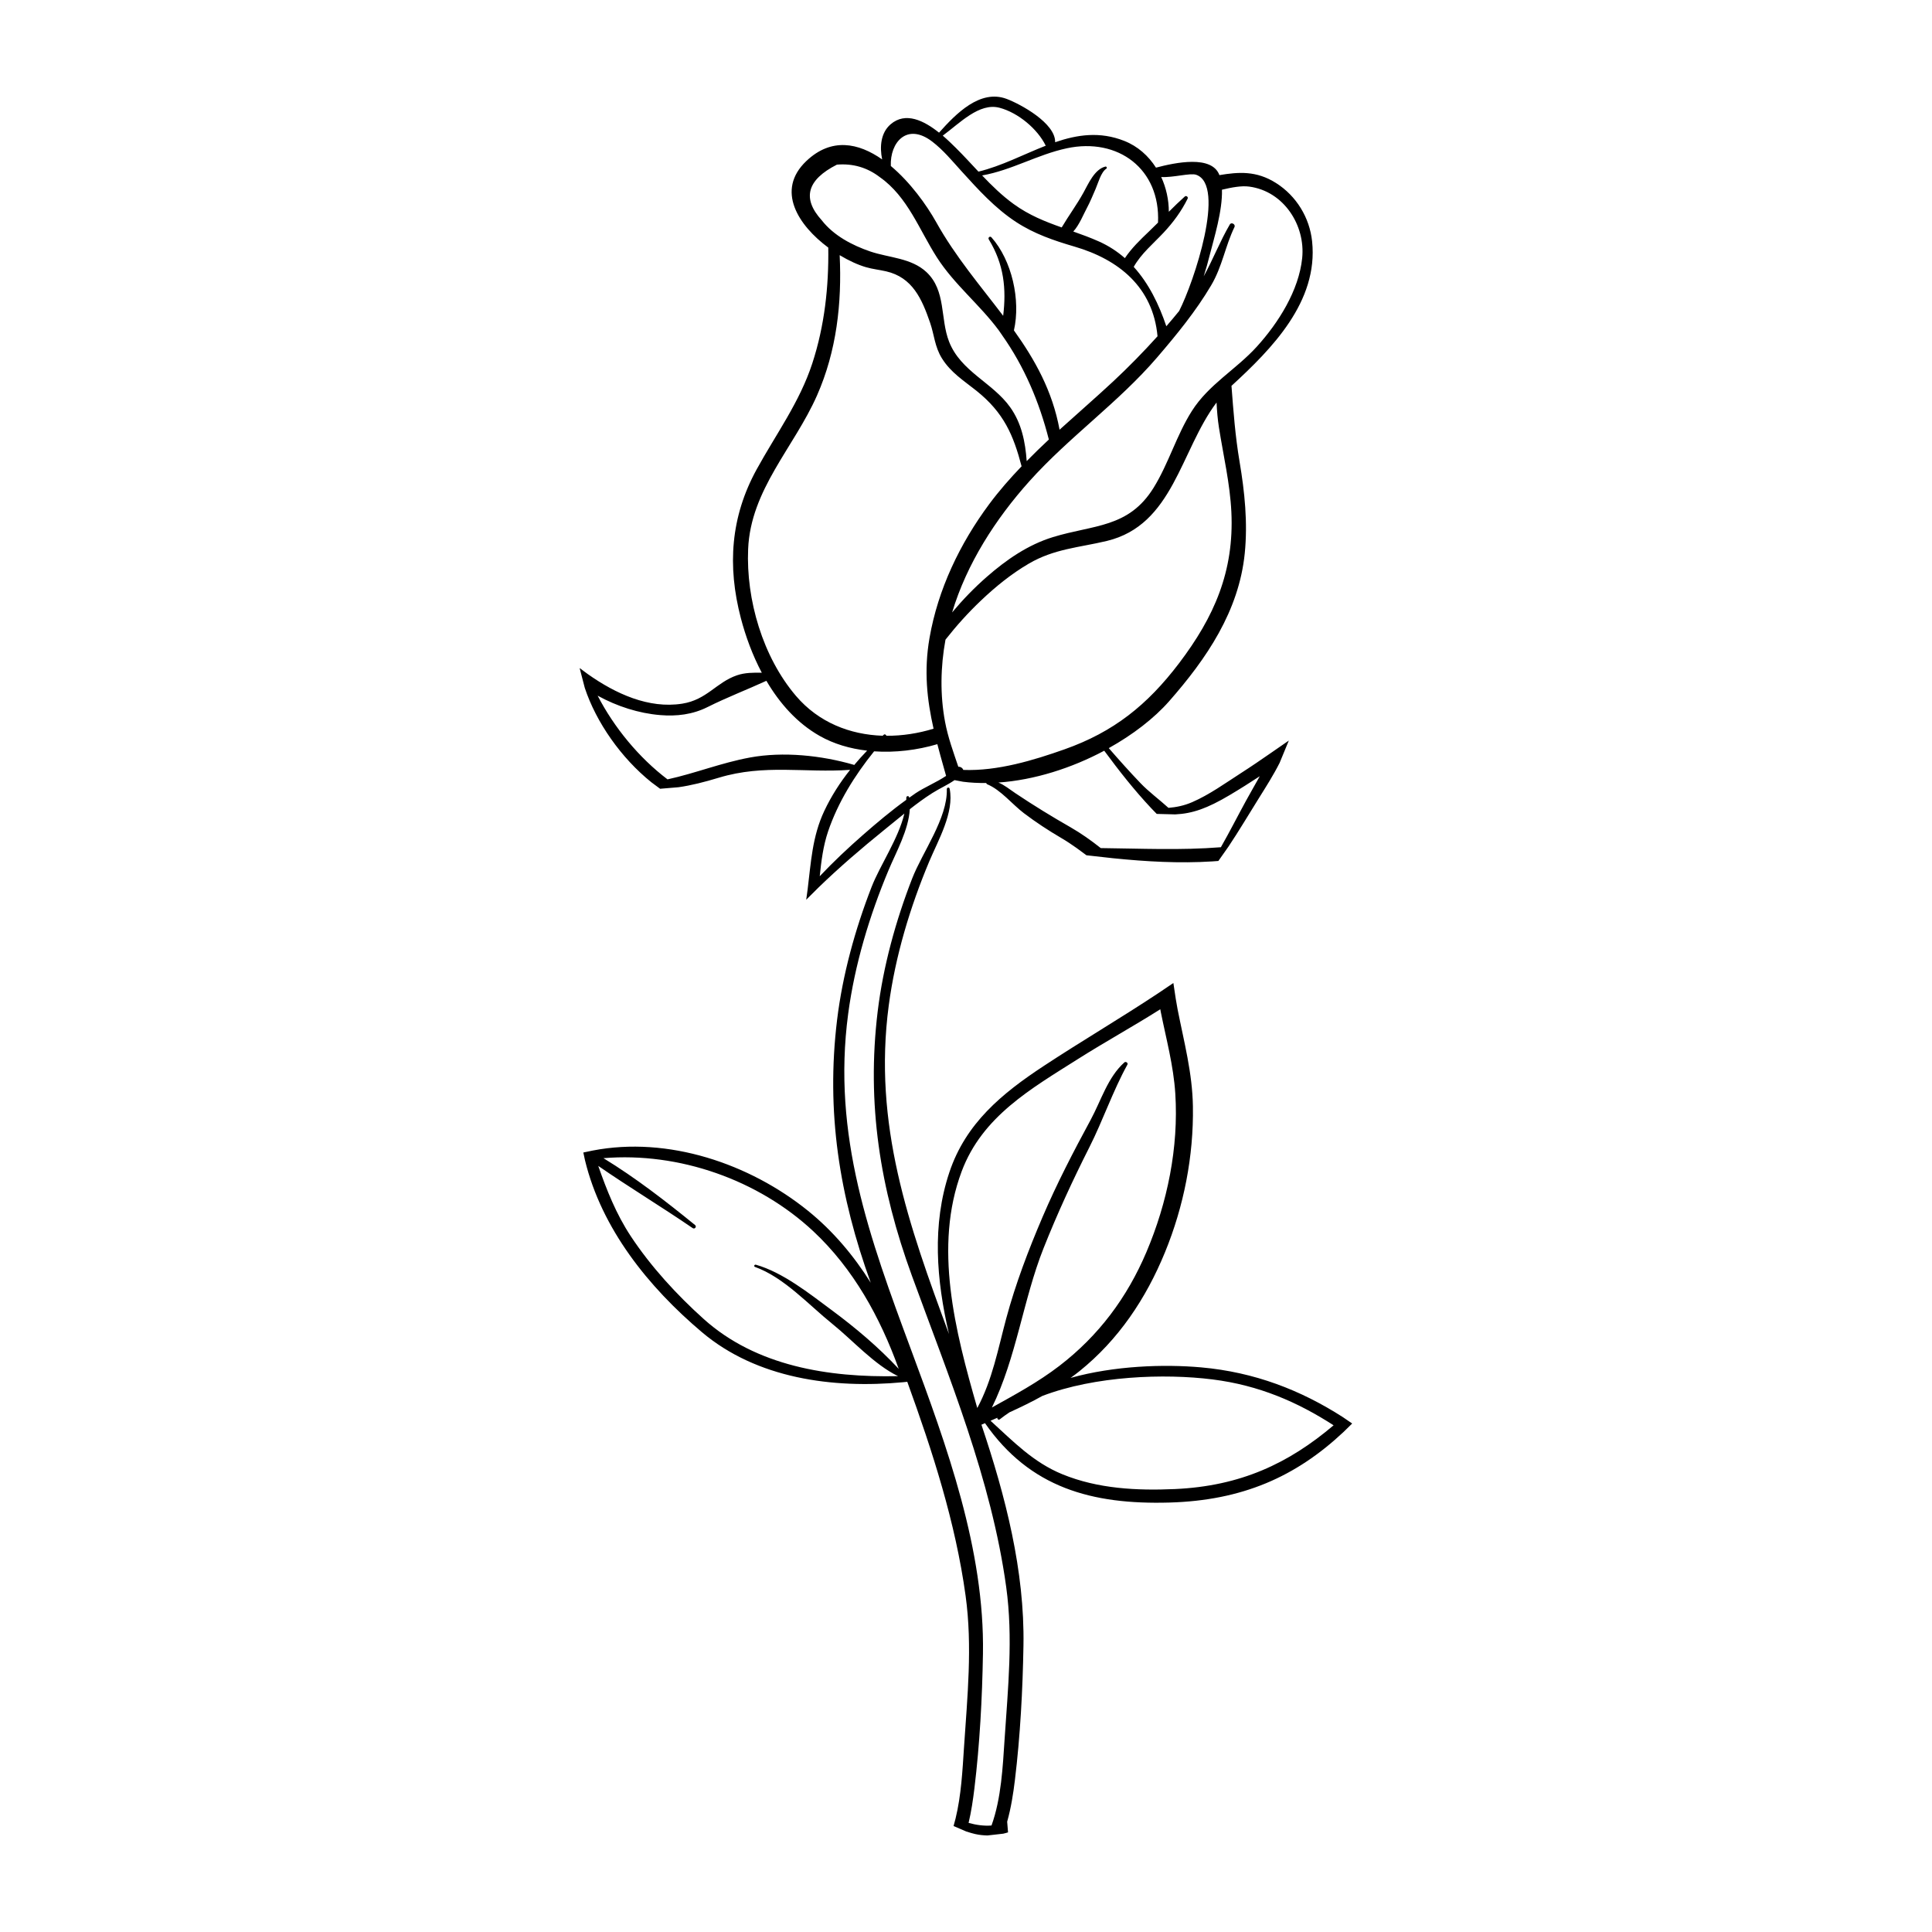 <?xml version="1.0" encoding="UTF-8"?>
<svg width="512pt" height="512pt" version="1.1" viewBox="0 0 512 512" xmlns="http://www.w3.org/2000/svg">
 <path d="m355.88 375.56c-11.145-7.156-23.418-11.926-37.531-13.188-9.902-0.887-23.055-0.441-34.637 2.789 0.793-0.578 1.582-1.156 2.359-1.785 10.363-8.34 17.633-19.246 22.652-31.484 5.008-12.215 7.625-25.492 7.41-38.707-0.145-8.895-2.359-17.055-4.055-25.691-0.18-0.91-0.332-1.824-0.48-2.734l-0.641-4.25-4.141 2.789c-9.934 6.586-20.219 12.617-30.199 19.184-11.117 7.312-20.691 15.203-25.027 28.199-4.633 13.879-3.445 28.504-0.098 42.844-10.715-28.906-20.156-55.578-15.961-87.098 1.734-13.035 5.656-26.055 10.746-38.176 2.336-5.559 6.644-12.93 5.394-19.215-0.098-0.492-0.77-0.379-0.754 0.109 0.215 7.676-6.461 16.68-9.176 23.648-4.363 11.211-7.684 23.262-9.141 35.211-2.981 24.535 0.641 46.977 9.047 70.035 9.832 26.969 21.07 53.945 25.012 82.57 1.848 13.402 0.465 26.809-0.426 40.227-0.488 7.305-0.867 15.699-3.473 22.938-1.996 0.16-4.023-0.121-6.074-0.688 0.719-3.016 1.172-6.117 1.543-9.16 1.418-11.703 2.062-23.859 2.262-35.637 0.473-27.602-9.586-55.09-19.055-80.609-11.004-29.648-20.957-56.793-16.664-89.008 1.734-13.035 5.656-26.055 10.746-38.176 1.949-4.648 5.273-10.559 5.586-16.047 1.93-1.504 3.891-2.965 5.949-4.266 2.027-1.285 4.07-2.16 5.91-3.441l2.246 0.426c2.008 0.266 4.07 0.352 6.152 0.34 0.031 0.137 0.109 0.266 0.293 0.344 3.547 1.461 6.621 5.324 9.688 7.648 3.195 2.422 6.473 4.566 9.926 6.594 1.414 0.824 2.746 1.727 4.051 2.648l2.602 1.914 7.039 0.785c8.777 0.891 17.562 1.398 26.32 0.84l1.598-0.117 2.68-3.809c2.789-4.168 5.344-8.5 8.027-12.785 1.922-3.07 3.891-6.164 5.523-9.398l2.438-5.914-4.566 3.16c-2.684 1.859-5.375 3.703-8.121 5.465-4.168 2.68-8.371 5.723-12.918 7.695-2.18 0.945-4.238 1.34-6.289 1.512-2.449-2.227-5.203-4.238-7.402-6.539-2.883-3.004-5.668-6.133-8.418-9.289 6.391-3.57 11.98-7.871 15.98-12.41 9.957-11.32 18.52-23.922 20.059-39.238 0.812-8.129-0.02-16.258-1.379-24.277-1.148-6.777-1.633-13.402-2.141-20.082 10.684-9.805 23.047-22.309 21.367-38.293-0.66-6.297-4.172-12.043-9.555-15.457-5.223-3.316-9.941-2.938-15.012-2.098 0-0.004-0.004-0.016-0.004-0.02-2.012-5.34-11.617-3.328-16.805-1.961-1.996-3.129-4.824-5.672-8.383-7.082-6.481-2.57-12.473-1.668-18.34 0.344 0.137-5.047-9.211-10.117-12.852-11.48-7.023-2.633-13.402 3.887-17.914 8.945-3.938-3.148-8.859-5.656-12.852-2.203-2.574 2.227-2.93 5.898-2.223 9.297-6.25-4.383-13.441-5.883-20.082 0.414-8.219 7.793-2.109 17.09 5.801 22.953 0.145 10.383-0.977 20.707-4.231 30.676-3.359 10.285-9.586 18.703-14.734 28.074-6.918 12.586-7.816 25.625-4.207 39.43 1.27 4.859 3.102 9.848 5.555 14.484-2.231-0.039-4.461-0.039-6.574 0.68-5.492 1.879-7.977 6.488-14.516 7.519-8.859 1.402-17.66-2.637-25.012-7.832l-2.172-1.602 1.363 5.246c3.035 9.168 9.66 18.605 17.652 25.02l2.312 1.719 4.859-0.406c3.398-0.48 6.789-1.348 10.707-2.527 12.09-3.652 22.75-1.234 34.781-2.082-2.656 3.34-4.973 6.938-6.844 10.902-3.199 6.777-3.531 13.762-4.41 20.789l-0.375 2.734 3.231-3.215c5.555-5.391 11.43-10.418 17.496-15.328 1.758-1.422 3.508-2.871 5.285-4.297-1.551 6.613-6.461 13.727-8.688 19.457-4.363 11.211-7.684 23.262-9.141 35.211-2.965 24.402 0.605 46.734 8.914 69.664-4.519-7.203-10.008-13.711-16.582-19.027-15.523-12.555-37.152-19.859-57.078-16l-2.504 0.523 0.445 2.059c4.41 18.156 16.785 33.555 30.977 45.547 14.52 12.266 34.621 15.027 53.355 13.266l1.074-0.113c6.703 18.477 12.77 37.207 15.457 56.699 1.848 13.402 0.465 26.809-0.426 40.227-0.395 5.961-0.723 12.641-2.238 18.836l-0.527 1.965 3.367 1.449c0.988 0.328 1.867 0.562 2.352 0.672 1.082 0.25 2.164 0.352 3.25 0.383l4.203-0.477c0.418-0.109 0.844-0.199 1.266-0.344l-0.23-2.832c1.016-3.609 1.609-7.371 2.055-11.055 1.418-11.703 2.062-23.859 2.262-35.637 0.34-19.793-4.746-39.52-11.137-58.512l0.121-0.051c0.277-0.117 0.547-0.242 0.824-0.359 11.902 17.121 28.32 21.617 48.855 21.039 19.328-0.543 33.5-6.832 46.148-18.691l2.305-2.254zm-50.773-161.35 1.438 1.484 4.906 0.129c4.543-0.215 8.453-1.57 14.391-5.094 2.703-1.602 5.371-3.293 8.012-5.019-1.203 2.172-2.457 4.32-3.652 6.504-2.242 4.102-4.348 8.27-6.656 12.312-10.641 0.844-21.168 0.348-31.836 0.227-2.539-2.012-5.18-3.894-8.02-5.523-4.957-2.832-9.793-5.801-14.539-8.977-1.617-1.082-2.965-2.219-4.566-2.871 9.527-0.656 19.461-3.844 28.047-8.434 3.941 5.344 7.969 10.465 12.477 15.262zm7.332-38.414c-8.383 11.023-17.289 18.176-30.34 22.789-8.09 2.863-17.73 5.805-26.82 5.453-0.164-0.5-0.73-0.887-1.316-0.84-1.316-3.906-2.746-7.793-3.516-11.914-1.336-7.133-1.199-14.551 0.102-21.68 0.004-0.031 0.016-0.062 0.02-0.094 2.887-3.68 6.031-7.164 9.398-10.359 3.867-3.676 8.074-7.09 12.684-9.785 6.742-3.941 13.359-4.262 20.641-6 17.664-4.231 19.48-23.898 29.105-36.695 0.113 2.203 0.285 4.41 0.637 6.629 1.176 7.469 2.93 14.824 3.293 22.41 0.746 15.703-4.535 27.781-13.887 40.086zm11.391-125.52c2.609-0.621 5.18-1.102 7.234-0.824 9.18 1.23 14.918 10.27 14.027 18.953-0.879 8.59-6.309 17.164-11.996 23.434-5.547 6.117-12.754 10.004-17.246 17.09-4.055 6.398-6.133 13.871-10.133 20.332-6.621 10.691-15.891 9.777-26.648 13.07-6.66 2.039-12.395 6.019-17.602 10.578-3.309 2.894-6.348 6.047-9.145 9.391 3.894-12.934 11.5-24.738 20.438-34.723 10.531-11.762 23.613-20.875 33.91-32.875 5.144-5.996 10.277-12.262 14.301-19.082 2.981-5.055 3.703-10.332 6.176-15.441 0.348-0.719-0.812-1.402-1.23-0.695-2.637 4.516-4.434 9.227-6.922 13.746 0.605-1.875 1.133-3.777 1.617-5.715 1.094-4.324 3.387-11.625 3.219-17.238zm-6.828-3.957c7.957 2.773-0.574 28.391-4.516 36.098-1.109 1.363-2.242 2.707-3.398 4.043-1.965-5.828-4.664-11.352-8.641-15.734 1.996-3.547 5.188-6.144 7.938-9.09 2.539-2.715 4.715-5.668 6.356-9.008 0.211-0.426-0.391-0.875-0.742-0.559-1.465 1.305-2.863 2.672-4.246 4.055-0.004-3.184-0.703-6.356-2.016-9.211 3.156 0.188 7.711-1.137 9.266-0.594zm-34.305-7.019c13.613-2.914 24.852 5.484 24.188 19.695-0.777 0.777-1.562 1.551-2.356 2.309-2.371 2.258-4.625 4.43-6.426 7.102-1.992-1.746-4.25-3.234-6.84-4.398-2.305-1.027-4.578-1.859-6.832-2.652 1.586-1.711 2.738-4.641 3.621-6.266 0.879-1.637 1.566-3.367 2.312-5.07 0.648-1.488 1.398-4.402 2.828-5.32 0.258-0.164 0.055-0.629-0.242-0.559-2.887 0.703-4.519 4.559-5.812 6.891-1.762 3.195-3.941 6.129-5.781 9.242-4.356-1.543-8.605-3.211-12.727-6.199-3.098-2.246-5.773-4.867-8.359-7.582 7.801-1.367 14.652-5.527 22.426-7.191zm-17.82-10.742c4.91 1.297 10.07 5.582 12.254 10.055-5.887 2.301-11.703 5.387-17.832 6.871-1.973-2.094-3.91-4.231-5.977-6.277-0.961-0.953-2.152-2.121-3.481-3.262 4.461-3.266 9.66-8.805 15.035-7.387zm-17.852 8.949c2.918 2.227 5.301 5.125 7.75 7.828 4.438 4.891 8.934 9.867 14.512 13.508 4.824 3.148 10.004 4.91 15.504 6.519 11.711 3.426 20.773 10.762 21.965 23.75-3.777 4.188-7.731 8.227-11.793 12.008-4.664 4.34-9.469 8.5-14.168 12.758-1.891-10.297-6.543-18.555-12.094-26.32 1.828-8.035-0.531-18.555-5.953-24.656-0.391-0.441-1 0.07-0.703 0.555 4.035 6.574 4.668 13.121 3.805 20.234-6.004-7.93-12.621-15.621-17.746-24.812-2.559-4.582-6.883-10.578-12.027-14.891-0.258-6.234 4.262-11.578 10.949-6.481zm-29.266 20.855c-5.254-5.789-3.91-10.699 4.031-14.73 4.25-0.352 8.047 0.758 11.387 3.328 7.394 5.207 10.441 13.992 15.148 21.316 4.617 7.172 11.324 12.457 16.379 19.297 0.293 0.395 0.555 0.797 0.828 1.199 0.004 0.004 0.012 0.016 0.016 0.027 5.926 8.375 9.883 17.762 12.406 27.68-2 1.863-3.953 3.773-5.871 5.719-0.367-5.055-1.336-10.008-4.371-14.27-4.664-6.555-13.102-9.461-16.199-17.387-2.391-6.117-0.754-13.496-5.984-18.422-4.008-3.769-9.953-3.793-14.891-5.469-4.781-1.633-9.715-4.211-12.879-8.289zm-19.496 87.137c0.664-15.75 12.191-26.961 18.254-40.703 5.203-11.785 6.609-24.488 6.004-37.172 2.402 1.449 4.824 2.555 6.949 3.18 1.762 0.516 3.57 0.691 5.352 1.102 7.008 1.609 9.492 7.332 11.652 13.59 1.133 3.277 1.215 6.363 3.152 9.48 2.352 3.769 5.746 5.871 9.125 8.57 7.297 5.828 9.816 11.785 11.98 20.031-3.035 3.168-5.945 6.473-8.598 10.047-7.762 10.449-13.562 22.559-15.801 35.434-1.527 8.762-0.648 16.449 1.07 24.055-4.074 1.25-8.309 1.906-12.496 1.875-0.078-0.281-0.441-0.512-0.707-0.27-0.098 0.086-0.184 0.176-0.281 0.262-8.641-0.281-16.961-3.512-22.957-10.531-8.82-10.324-13.27-25.516-12.699-38.949zm0.469 55.254c-7.594 1.398-14.488 4.188-21.836 5.789-7.594-5.762-14.152-13.742-18.516-22.18 5.156 2.84 10.91 4.676 16.559 5.144 4.383 0.367 8.613-0.145 12.574-2.129 5.129-2.57 10.445-4.598 15.586-6.957 3.508 5.977 8.137 11.211 14.121 14.605 3.762 2.137 8.074 3.391 12.574 3.906-1.203 1.238-2.344 2.519-3.445 3.828-0.039-0.02-0.051-0.066-0.098-0.082-8.559-2.488-18.664-3.555-27.52-1.926zm29.984 20.492c-4.023 3.523-7.863 7.141-11.48 10.969 0.414-4 0.902-7.988 2.211-11.867 2.609-7.699 7.059-14.863 12.199-21.234 5.598 0.391 11.402-0.316 16.758-1.898 0.539 2.07 1.117 4.141 1.711 6.242l0.609 2.164c-2.559 1.719-5.723 3.012-8.121 4.617-0.559 0.375-1.102 0.785-1.652 1.172-0.004-0.035-0.012-0.078-0.016-0.113-0.098-0.492-0.77-0.379-0.754 0.109 0.004 0.184-0.012 0.375-0.016 0.562-3.981 2.871-7.769 6.055-11.449 9.277zm-28.648 114.5c7.68 2.746 14.273 10.082 20.543 15.129 5.367 4.32 11.023 10.723 17.379 13.82-18.438 0.398-37.598-2.652-51.508-15.148-7.141-6.414-14.012-13.902-19.324-21.945-3.871-5.867-6.359-12.172-8.617-18.621 8.223 5.68 16.793 10.844 25.035 16.488 0.543 0.375 1.133-0.398 0.621-0.82-7.805-6.348-15.691-12.469-24.277-17.719 20.086-1.664 41.051 5.762 55.609 19.363 10.613 9.922 17.719 22.809 22.637 36.465-5.449-5.82-11.34-10.797-17.816-15.602-5.914-4.387-12.887-9.957-20.031-11.992-0.391-0.109-0.637 0.445-0.25 0.582zm58.918 37.391c-5.93-20.547-11.598-42.781-4.137-62.699 5.469-14.602 18.395-21.914 30.867-29.812 7.129-4.516 14.605-8.621 21.773-13.16 0.039 0.227 0.078 0.445 0.121 0.672 1.453 7.246 3.383 14.27 3.856 21.688 0.906 14.25-2.09 28.871-7.644 41.965-5.125 12.078-12.66 22.184-23.086 30.188-5.598 4.297-11.766 7.633-17.875 11.027 6.473-13.102 8.289-28.605 13.672-42.168 3.613-9.109 7.731-18.043 12.156-26.793 3.613-7.152 6.234-14.934 10.082-21.902 0.25-0.449-0.426-0.926-0.793-0.598-4.414 3.934-6.184 10.133-8.953 15.242-4.566 8.426-8.965 16.902-12.734 25.719-3.742 8.75-7.152 17.695-9.629 26.887-2.176 8.094-3.676 16.324-7.676 23.746zm52.371 21.48c-10.055 0.445-20.383-0.062-29.812-3.918-7.746-3.168-13.039-8.723-19.047-14.184 0.605-0.262 1.203-0.527 1.809-0.793-0.047 0.344 0.312 0.688 0.66 0.406 0.805-0.645 1.664-1.254 2.551-1.844 2.949-1.34 5.867-2.754 8.73-4.352 14.027-5.336 32.375-5.965 45.055-4.371 12.395 1.551 22.621 6.035 32.113 12.16-11.902 10.09-24.633 16.117-42.059 16.895z"/>
</svg>
